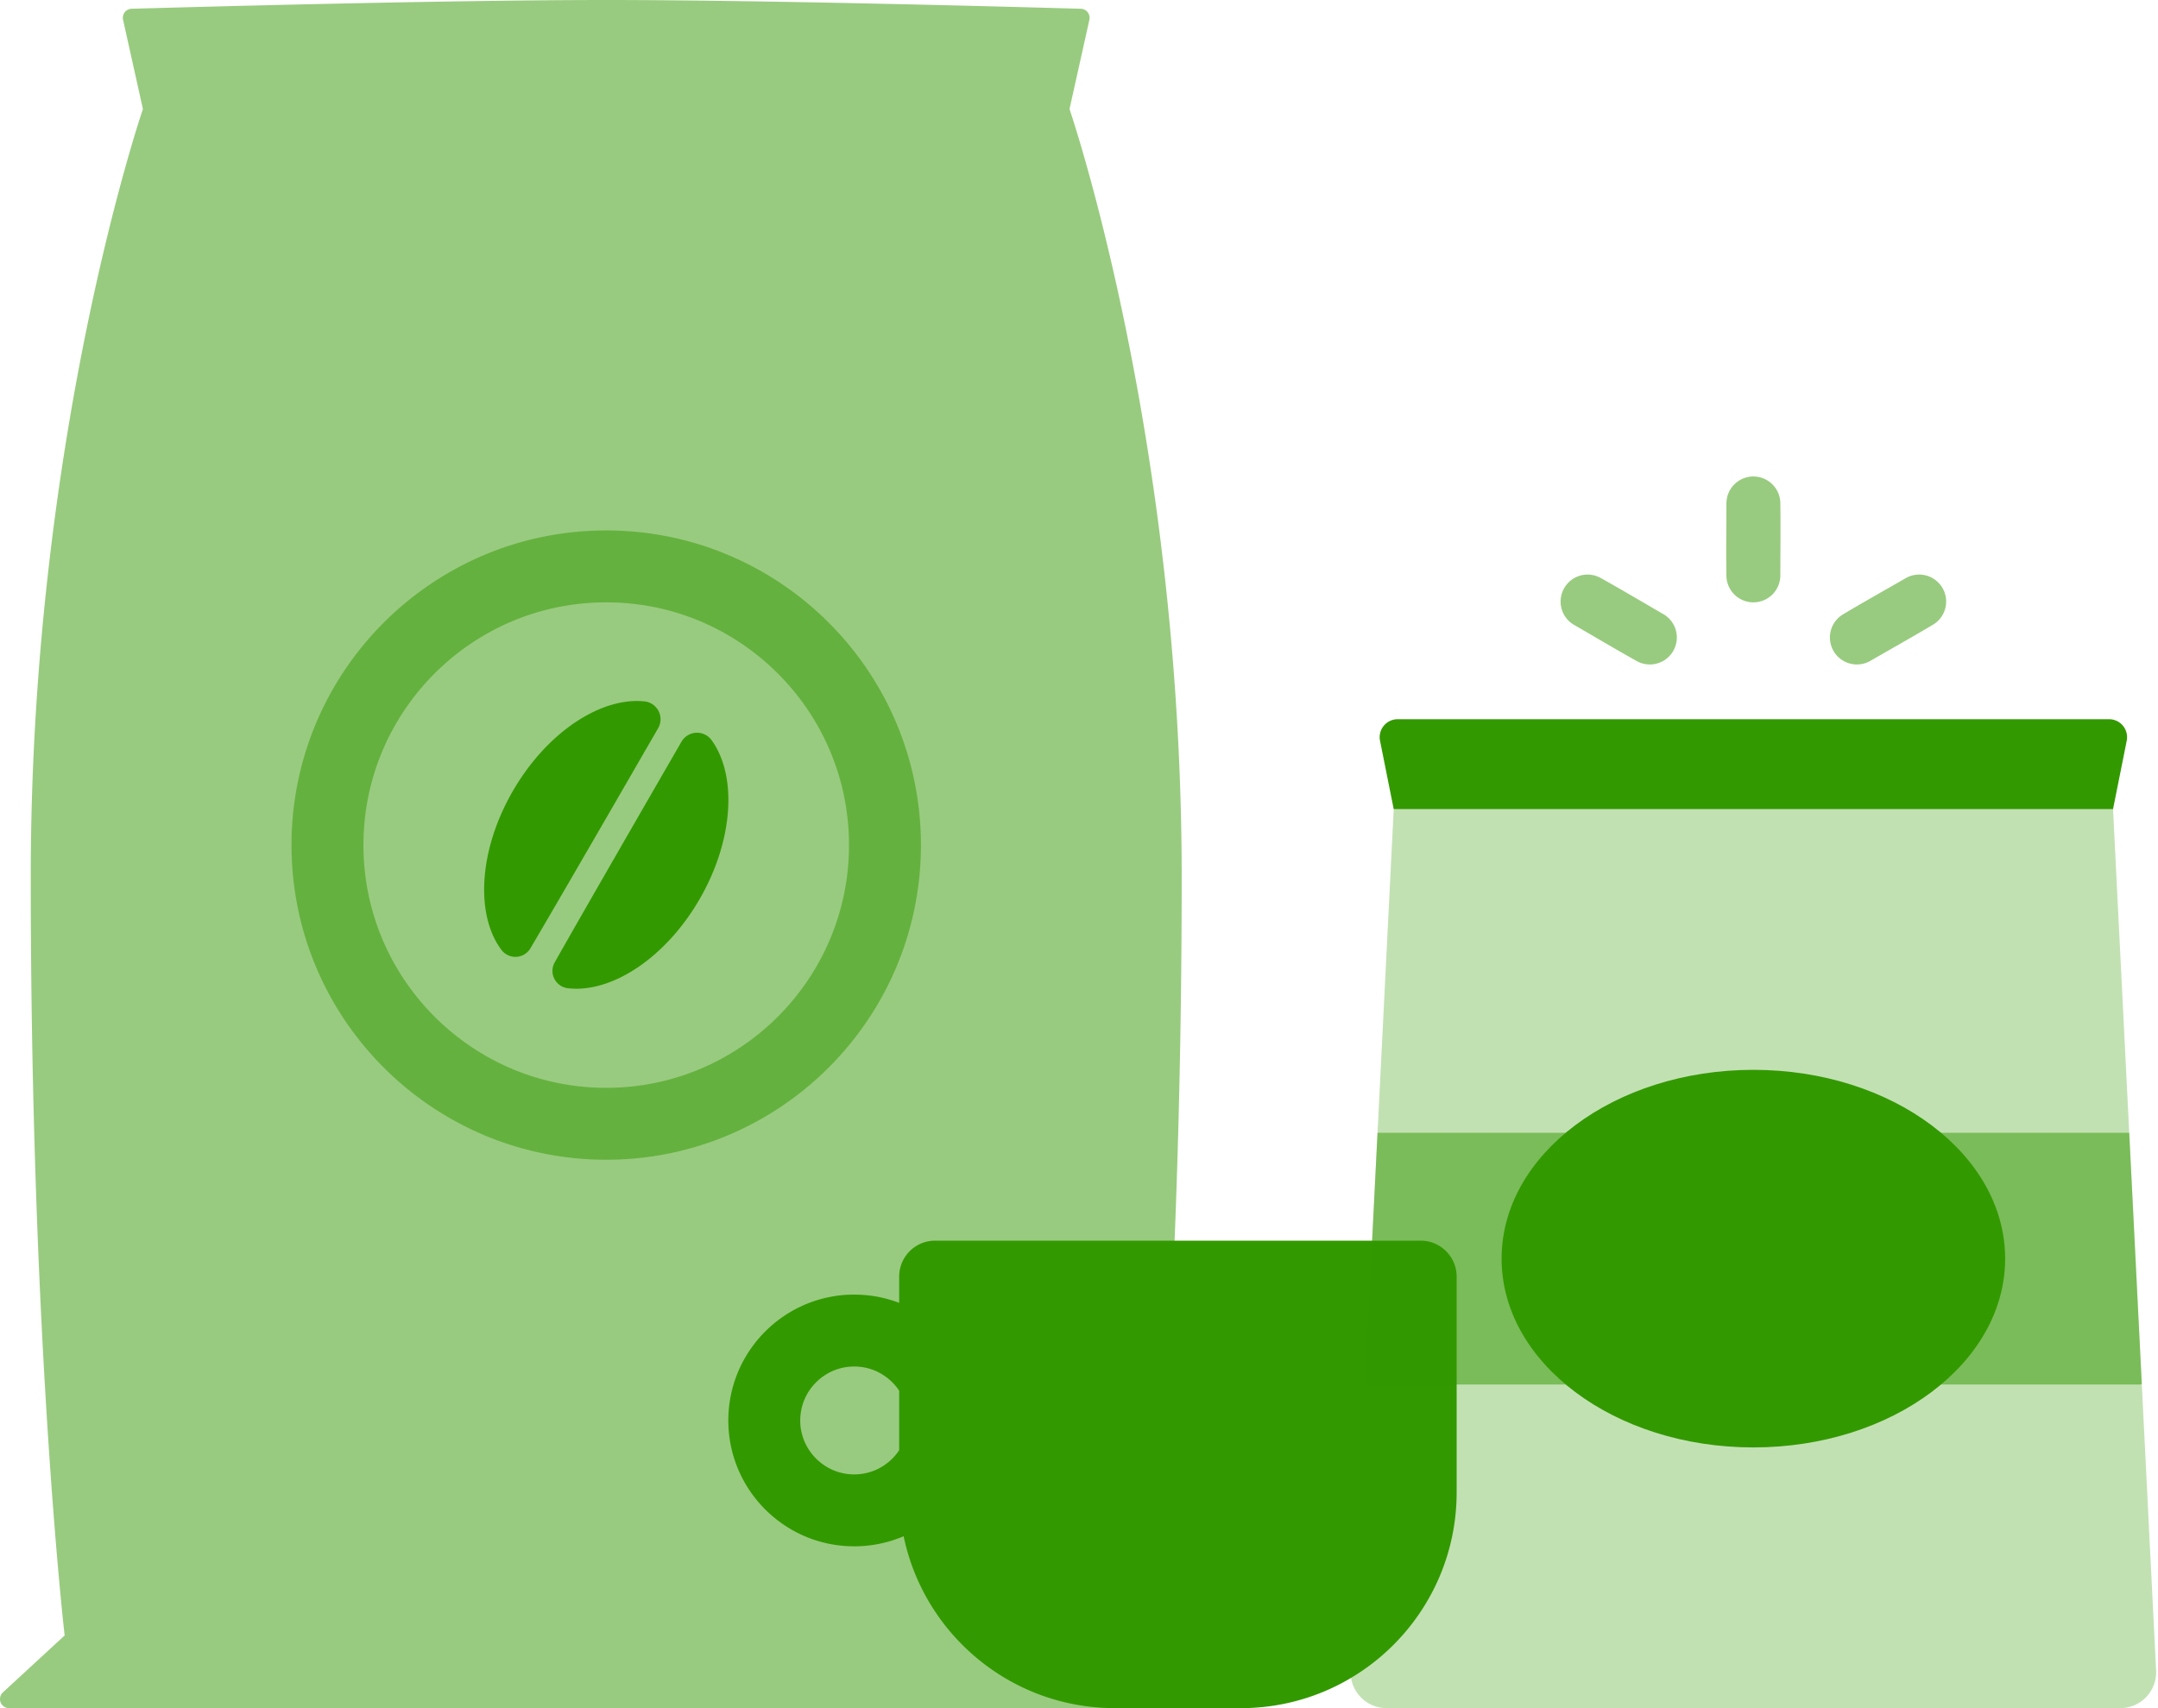 <svg viewBox="0 0 240 190" xmlns="http://www.w3.org/2000/svg" fill-rule="evenodd" clip-rule="evenodd" stroke-linejoin="round" stroke-miterlimit="1.414"><path fill="none" d="M0 0h240v190H0z"/><clipPath id="a"><path d="M0 0h240v190H0z"/></clipPath><g clip-path="url(#a)" fill="#390"><path d="M67.42 0c17.84.002 46.565.797 52.787.975a.996.996 0 0 1 .761.391c.183.238.251.547.186.841l-2.209 9.921s12.475 36.373 12.475 85.399c0 51.875-3.768 84.388-3.768 84.388l6.862 6.328c.305.281.408.723.259 1.112a1 1 0 0 1-.933.645H1a.999.999 0 0 1-.932-.645 1.017 1.017 0 0 1 .258-1.112l6.863-6.328S3.42 149.402 3.42 97.527c0-49.026 12.475-85.399 12.475-85.399l-2.208-9.921a1.016 1.016 0 0 1 .185-.841.999.999 0 0 1 .761-.391C20.855.797 49.58.002 67.42 0z" fill-opacity=".5"/><path d="M75.789 82.504a2 2 0 0 1 3.305-.236c2.89 3.909 2.535 11.121-1.281 17.732-3.817 6.611-9.886 10.524-14.707 9.915a1.938 1.938 0 0 1-1.404-2.889c2.985-5.292 11.049-19.26 14.087-24.522zm-2.598-1.5a1.997 1.997 0 0 0-1.448-2.98c-4.83-.548-10.898 3.365-14.715 9.976-3.817 6.611-4.171 13.823-1.234 17.694a1.94 1.94 0 0 0 3.205-.229c3.09-5.231 11.154-19.199 14.192-24.461z"/><path d="M67.646 59.001a35.84 35.84 0 0 1 5.101.403 34.757 34.757 0 0 1 9.071 2.69 35.102 35.102 0 0 1 9.439 6.287 35.232 35.232 0 0 1 7.136 9.315 34.795 34.795 0 0 1 3.359 9.468c.75 3.782.869 7.688.358 11.51a34.796 34.796 0 0 1-3.052 10.303 35.178 35.178 0 0 1-18.02 17.271 34.727 34.727 0 0 1-6.781 2.083 35.11 35.11 0 0 1-6.611.668 34.87 34.87 0 0 1-13.45-2.587 35.15 35.15 0 0 1-18.229-17.053 34.824 34.824 0 0 1-3.176-10.249 35.304 35.304 0 0 1 .176-11.302 34.84 34.84 0 0 1 3.094-9.358 35.19 35.19 0 0 1 16.575-16.179 34.798 34.798 0 0 1 9.024-2.798 35.92 35.92 0 0 1 5.986-.472zm-.401 8c-1.32.012-2.637.111-3.942.311a26.788 26.788 0 0 0-7.132 2.138 27.194 27.194 0 0 0-12.725 12.125 26.821 26.821 0 0 0-2.51 7.145 27.276 27.276 0 0 0-.229 9.23 26.793 26.793 0 0 0 2.373 7.744 27.184 27.184 0 0 0 5.718 7.847 27.138 27.138 0 0 0 8.426 5.466 26.815 26.815 0 0 0 10.372 1.992 26.8 26.8 0 0 0 10.324-2.119 27.112 27.112 0 0 0 8.356-5.565 27.146 27.146 0 0 0 5.625-7.917 26.829 26.829 0 0 0 2.28-7.784 27.247 27.247 0 0 0-.379-9.387A26.823 26.823 0 0 0 91.086 81a27.198 27.198 0 0 0-12.865-11.751 26.795 26.795 0 0 0-6.851-1.962 27.64 27.64 0 0 0-4.125-.286z" fill-opacity=".5" fill-rule="nonzero"/><path d="M158 138c2.208 0 4 1.792 4 4v24c0 13.246-10.754 24-24 24h-14c-11.575 0-21.247-8.212-23.503-19.122l-.207.087A14.007 14.007 0 0 1 95 172c-1.81 0-3.614-.35-5.29-1.035a14.092 14.092 0 0 1-7.329-6.898 13.924 13.924 0 0 1-1.245-4.11 14.102 14.102 0 0 1 .115-4.606c.248-1.293.681-2.55 1.282-3.722a14.072 14.072 0 0 1 6.553-6.32 13.92 13.92 0 0 1 5.733-1.308h.362c.653.013 1.304.062 1.95.16.98.15 1.943.406 2.869.76V142c0-2.208 1.792-4 4-4h54zm-58 16.686a6.092 6.092 0 0 0-2.342-2.066 5.908 5.908 0 0 0-2.421-.615c-.106-.004-.211-.005-.316-.004a5.913 5.913 0 0 0-2.449.556 6.045 6.045 0 0 0-1.814 1.307 6.022 6.022 0 0 0-1.19 1.807 5.913 5.913 0 0 0-.428 1.632 5.94 5.94 0 0 0 .787 3.737 6.084 6.084 0 0 0 2.778 2.463c.729.319 1.52.486 2.315.496a5.99 5.99 0 0 0 2.343-.44 6.056 6.056 0 0 0 2.737-2.245v-6.628z"/><g><path d="M235 90h-80l-4.79 95.8a4 4 0 0 0 3.995 4.2h81.59a3.998 3.998 0 0 0 3.995-4.2L235 90z" fill-opacity=".3"/><path d="M151.802 153.96L153.2 126h83.6l1.398 27.96-.198.04h-86l-.198-.04z" fill-opacity=".5"/><path d="M236.522 82.392A2.001 2.001 0 0 0 234.56 80h-79.12a2 2 0 0 0-1.962 2.392L155 90h80l1.522-7.608z"/><ellipse cx="195" cy="140" rx="28" ry="21"/><path d="M176.682 63.912c.212.012.421.04.626.092.236.061.459.152.674.264 2.356 1.313 4.672 2.695 7.007 4.044a2.992 2.992 0 0 1 1.373 1.734c.079.261.121.532.127.804a3.026 3.026 0 0 1-1.102 2.384 3.006 3.006 0 0 1-3.318.318c-2.356-1.313-4.672-2.696-7.008-4.044a2.977 2.977 0 0 1-1.373-1.734 3.004 3.004 0 0 1 1.587-3.574 2.98 2.98 0 0 1 1.226-.289c.09-.001.09-.001.181.001zm36.817-.001a2.978 2.978 0 0 1 1.307.329 3.02 3.02 0 0 1 1.459 1.663 3.002 3.002 0 0 1-1.248 3.559c-2.315 1.383-4.671 2.698-7.006 4.046a3.034 3.034 0 0 1-1.199.387 3.018 3.018 0 0 1-2.128-.605 3.04 3.04 0 0 1-.572-.578 3.023 3.023 0 0 1-.499-2.579 3.014 3.014 0 0 1 1.32-1.775c2.315-1.383 4.67-2.698 7.006-4.046.159-.089.321-.167.493-.228.286-.102.583-.155.886-.172.091-.002.09-.002.181-.001zm-18.353-10.907c.325.021.642.083.946.202a3.02 3.02 0 0 1 1.72 1.748c.113.306.171.624.186.949.044 2.699.002 5.398.002 8.097a3.016 3.016 0 0 1-.862 2.104 2.99 2.99 0 0 1-.694.526 3 3 0 0 1-4.442-2.533C191.958 61.399 192 58.699 192 56c.006-.358.063-.71.188-1.046a3.022 3.022 0 0 1 1.811-1.782c.308-.109.627-.161.952-.172.098 0 .097 0 .195.004z" fill-opacity=".5"/></g></g></svg>